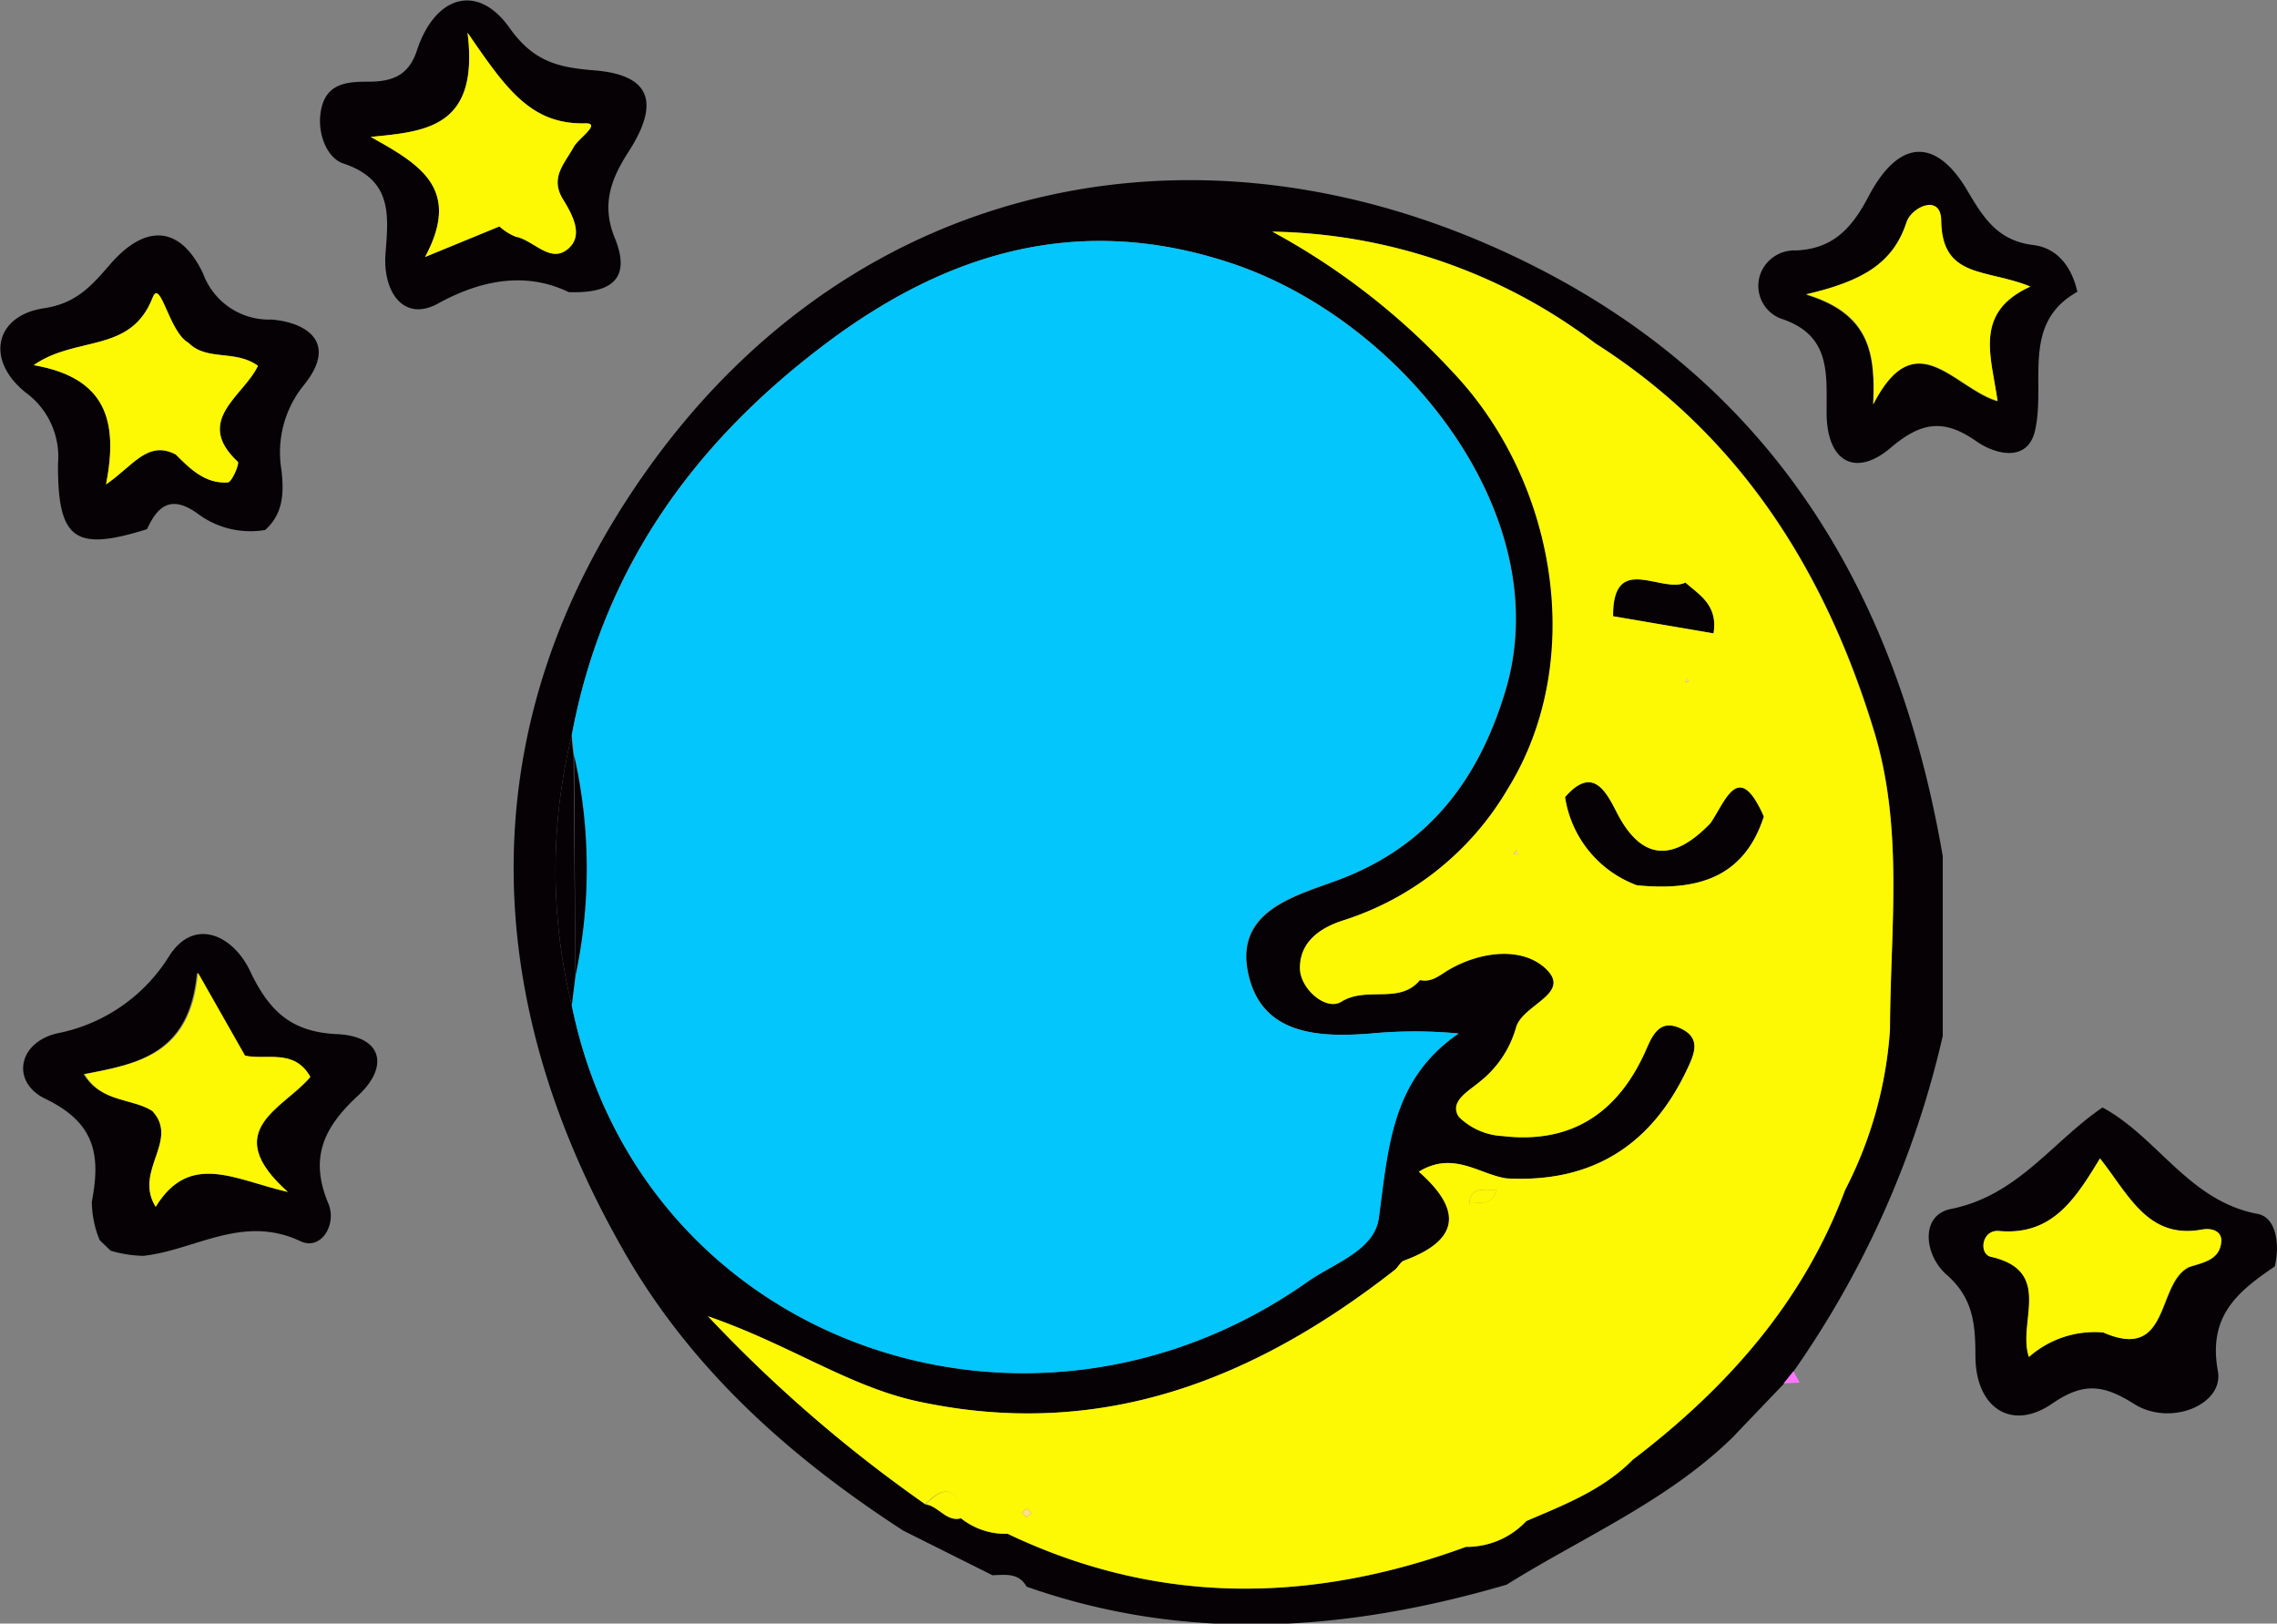 <svg xmlns="http://www.w3.org/2000/svg" width="139.38" height="99.38" viewBox="0 0 139.38 99.38">
  <rect x="0" y="0" width="139.38" height="99.38" fill="#808080" stroke="none"/>
  <defs>
    <style>
      .cls-1 {
        fill: #050105;
      }

      .cls-2 {
        fill: #fe77fe;
      }

      .cls-3 {
        fill: #03c6fd;
      }

      .cls-4 {
        fill: #fdf804;
      }

      .cls-5 {
        fill: #fddf8d;
      }
    </style>
  </defs>
  <g id="Layer_2" data-name="Layer 2">
    <g id="Layer_1-2" data-name="Layer 1">
      <g>
        <path class="cls-1" d="M55.29,93.69C48.18,89.08,42,83.54,37.86,76,28.91,60,29.18,43.48,39.55,28.85,52.42,10.67,73.81,6.42,93.32,16c15.15,7.42,22.82,20.23,25.6,36.41l0,11a58.48,58.48,0,0,1-9.17,20.59l-.6.75-.06.06-3.05,3.19c-4,3.9-9.16,6.09-13.82,9-9.78,2.86-19.57,3.57-29.38.12-.48-.87-1.31-.72-2.09-.7Zm1.36-1.61c.83.1,1.3,1.2,2.31.81h-.2a4.37,4.37,0,0,0,2.92,1c9.23,4.4,18.59,4.27,28.05.8a5,5,0,0,0,3.7-1.58c2.33-1,4.68-1.9,6.51-3.75,5.76-4.39,10.43-9.63,13-16.51A25,25,0,0,0,115.69,63c0-6.15.87-12.34-1-18.38-3-9.77-8.23-18-17-23.59a33.68,33.68,0,0,0-19.78-6.85,42.66,42.66,0,0,1,11,8.55c6.4,6.7,8.26,17.71,3.42,25.54a18,18,0,0,1-10.06,8.06c-1.56.49-2.72,1.42-2.67,3,.05,1.21,1.57,2.54,2.5,2,1.58-1,3.57.18,4.84-1.34.74.16,1.2-.3,1.78-.64,2-1.15,4.49-1.39,5.91-.07,1.68,1.56-1.47,2.2-1.82,3.67a6.45,6.45,0,0,1-2.19,3.25c-.66.57-1.93,1.22-1.29,2.17A4.11,4.11,0,0,0,92,69.54c4.31.5,7.16-1.54,8.82-5.42.41-.94.89-1.73,2.08-1.16s.85,1.47.43,2.37c-2.19,4.74-5.84,7.09-11.11,6.8-1.67-.24-3.25-1.71-5.37-.41,2.83,2.49,2.31,4.26-.9,5.44-.23.08-.36.4-.57.57-8.6,6.73-18,10.45-29.15,8.06-4.26-.91-7.82-3.46-12.89-5.22A86,86,0,0,0,56.65,92.08ZM35,61.54c4.2,20.66,27.9,29,45.06,16.9,1.58-1.11,4.08-1.93,4.34-3.89.55-4.24.74-8.45,4.9-11.29a28.39,28.39,0,0,0-5.35,0c-3.23.26-6.66.08-7.51-3.57-.94-4,3-4.86,5.63-5.88,5.49-2.1,8.5-6.2,10.1-11.56,3.2-10.74-6.28-22.6-16.7-26.11-9.36-3.15-17.52-.73-25.11,5.05C42.34,27.24,36.89,34.92,35,45A34.86,34.86,0,0,0,35,61.54Z"/>
        <path class="cls-1" d="M6.1,75.91a6.37,6.37,0,0,1-.48-2.35c.54-2.82.25-4.81-2.84-6.3-2.09-1-1.71-3.41.68-4a10.4,10.4,0,0,0,6.89-4.73c1.57-2.47,4-1.23,5,1,1.15,2.37,2.48,3.64,5.28,3.77s3.19,2,1.29,3.76c-2.1,1.94-3,3.8-1.82,6.61.53,1.26-.43,2.91-1.72,2.3-3.53-1.66-6.43.55-9.6.9a7.62,7.62,0,0,1-2-.31Zm8.83-11.3c-.75-1.31-1.49-2.62-2.88-5.07-.45,5-3.64,5.58-6.94,6.21C6.21,67.5,8.05,67.2,9.32,68c1.69,1.81-1.16,3.67.21,5.87,2.09-3.41,4.85-1.65,8.09-.91-4.26-3.77-.22-5.1,1.35-7C17.94,64.15,16.26,64.94,14.93,64.61Z"/>
        <path class="cls-1" d="M139.24,77.52c-2.24,1.53-4.1,3-3.48,6.4.38,2.06-2.92,3.43-5.15,2-1.84-1.15-3.06-1.34-5,0-2.47,1.7-4.68.27-4.69-2.91,0-2-.15-3.58-1.78-5-1.36-1.21-1.6-3.6.24-4,4.13-.81,6.24-4.13,9.32-6.22,3.39,1.83,5.3,5.75,9.53,6.52C139.36,74.56,139.56,76.24,139.24,77.52Zm-5.27.06c.87-.29,1.93-.43,2-1.6,0-.66-.62-.82-1.16-.72-3.32.61-4.48-2.11-6.25-4.35-1.52,2.5-2.93,4.73-6.18,4.44-1.06-.1-1.26,1.41-.49,1.58,3.85.88,1.6,4,2.32,6.13a6.07,6.07,0,0,1,4.55-1.5C132.88,83.37,132,78.55,134,77.58Z"/>
        <path class="cls-1" d="M34.81,17.88c-2.34-1.13-5-.95-8,.7-2.09,1.15-3.4-.7-3.21-3.09S24,11,21,10c-1-.33-1.68-1.95-1.31-3.44S21.33,5,22.53,5c1.44,0,2.49-.34,3-1.94,1.12-3.35,3.72-4.11,5.67-1.34,1.48,2.08,3,2.41,5.2,2.59,3.46.28,4,2,2.06,5-1.06,1.65-1.66,3.22-.83,5.25S38,18,34.81,17.88Zm.34-8.94c.3-.49,1.67-1.41.68-1.39C32.51,7.63,31,5.47,28.62,2c.72,5.8-2.53,6.05-5.93,6.38,3,1.67,5.58,3.16,3.33,7.35l4.55-1.87a3.45,3.45,0,0,0,1,.63c1.12.21,2.17,1.74,3.28.67.84-.8.2-2-.37-2.93C33.62,10.84,34.6,10,35.15,8.94Z"/>
        <path class="cls-1" d="M9,32.39c-4.41,1.38-5.47.67-5.45-4a4.87,4.87,0,0,0-2-4.38c-2.47-2-1.84-4.69,1.13-5.14,2-.3,2.92-1.37,4.08-2.71,2.17-2.49,4.28-2.34,5.67.58a4.29,4.29,0,0,0,4.18,2.82c2.17.17,4.09,1.41,2,4a6.53,6.53,0,0,0-1.38,5.22c.15,1.36.13,2.65-1,3.66a5.38,5.38,0,0,1-4.13-1C10.52,30.3,9.67,30.91,9,32.39ZM11.54,21c-1.2-.65-1.72-4-2.2-2.76C8,21.66,4.68,20.53,2.06,22.35c4.45.77,5.19,3.43,4.43,7.3,1.65-1.13,2.55-2.73,4.27-1.83.89.9,1.82,1.8,3.18,1.71.25,0,.73-1.16.62-1.26-2.73-2.54.36-4,1.23-5.88C14.4,21.37,12.66,22.12,11.54,21Z"/>
        <path class="cls-1" d="M127.16,17.86c-3.46,1.94-1.92,5.51-2.59,8.49-.46,2-2.46,1.45-3.58.67-2-1.41-3.39-1.2-5.26.39-2.18,1.85-3.92.83-3.92-2.16,0-2.45.25-4.77-2.83-5.76a2.15,2.15,0,0,1-1.23-2.7,2.22,2.22,0,0,1,2.2-1.46c2.22-.1,3.39-1.32,4.43-3.31,1.87-3.56,4.16-3.61,6.09-.28,1,1.7,1.88,3,4,3.26C125.83,15.17,126.78,16.19,127.16,17.86Zm-2.88-.32c-2.67-1.1-5.41-.47-5.47-4,0-1.7-1.83-.83-2.12.08-.83,2.56-2.76,3.63-6.15,4.42,3.93,1.19,4.25,3.63,4.11,6.73,2.58-5.07,4.95-1,7.61-.2C121.89,21.8,120.79,19.13,124.28,17.54Z"/>
        <path class="cls-2" d="M109.18,84.68l.6-.75.38.7Z"/>
        <path class="cls-3" d="M35,45c1.86-10,7.31-17.71,15.33-23.81,7.59-5.78,15.75-8.2,25.11-5.05,10.42,3.51,19.9,15.37,16.7,26.11-1.6,5.36-4.61,9.46-10.1,11.56-2.67,1-6.57,1.83-5.63,5.88.85,3.65,4.28,3.83,7.51,3.57a28.39,28.39,0,0,1,5.35,0C85.14,66.1,85,70.31,84.4,74.55c-.26,2-2.76,2.78-4.34,3.89C62.9,90.57,39.2,82.2,35,61.54c.07-.6.15-1.19.22-1.79a31.46,31.46,0,0,0-.08-13.52C35.1,45.8,35.07,45.38,35,45Z"/>
        <path class="cls-1" d="M35.22,59.75c-.07.6-.15,1.19-.22,1.79A34.86,34.86,0,0,1,35,45c0,.43.07.85.11,1.28Z"/>
        <path class="cls-4" d="M56.65,92.08c1.35-1.37,2-.82,2.31.81C58,93.28,57.48,92.18,56.65,92.08Z"/>
        <path class="cls-4" d="M19,65.91c-1-1.76-2.71-1-4-1.3-.75-1.31-1.49-2.62-2.88-5.07-.45,5-3.64,5.58-6.94,6.21C6.21,67.5,8.05,67.2,9.32,68c1.69,1.81-1.16,3.67.21,5.87,2.09-3.41,4.85-1.65,8.09-.91C13.36,69.16,17.4,67.83,19,65.91Z"/>
        <path class="cls-4" d="M134.79,75.26c-3.32.61-4.48-2.11-6.25-4.35-1.52,2.5-2.93,4.73-6.18,4.44-1.06-.1-1.26,1.41-.49,1.58,3.85.88,1.6,4,2.32,6.13a6.07,6.07,0,0,1,4.55-1.5c4.14,1.81,3.22-3,5.23-4,.87-.29,1.93-.43,2-1.6C136,75.32,135.33,75.16,134.79,75.26Z"/>
        <path class="cls-4" d="M35.83,7.55C32.51,7.63,31,5.47,28.62,2c.72,5.8-2.53,6.05-5.93,6.38,3,1.67,5.58,3.16,3.33,7.35l4.55-1.87a3.45,3.45,0,0,0,1,.63c1.12.21,2.17,1.74,3.28.67.84-.8.2-2-.37-2.93-.87-1.36.11-2.25.65-3.26C35.45,8.45,36.82,7.53,35.83,7.55Z"/>
        <path class="cls-4" d="M15.79,22.39c-1.39-1-3.13-.27-4.25-1.41-1.2-.65-1.72-4-2.2-2.76C8,21.66,4.68,20.53,2.06,22.35c4.45.77,5.19,3.43,4.43,7.3,1.65-1.13,2.55-2.73,4.27-1.83.89.9,1.82,1.8,3.18,1.71.25,0,.73-1.16.62-1.26C11.83,25.73,14.92,24.23,15.79,22.39Z"/>
        <path class="cls-4" d="M124.28,17.54c-3.49,1.59-2.39,4.26-2,7-2.66-.78-5-4.87-7.61.2.14-3.1-.18-5.54-4.11-6.73,3.39-.79,5.32-1.86,6.15-4.42.29-.91,2.1-1.78,2.12-.08C118.87,17.07,121.61,16.44,124.28,17.54Z"/>
        <path class="cls-1" d="M35.22,59.75l-.08-13.52A31.46,31.46,0,0,1,35.22,59.75Z"/>
        <path class="cls-1" d="M104.7,50.39c.94-1.38,1.72-3.92,3.27-.41-1.25,3.87-4.24,4.55-7.77,4.21a6.85,6.85,0,0,1-4.4-5.4c1.59-1.82,2.4-.57,3.11.83C100.47,52.75,102.42,52.75,104.7,50.39Z"/>
        <path class="cls-1" d="M98.74,37.72c0-3.95,3-1.36,4.43-2.06.86.76,2,1.38,1.72,3.11Z"/>
        <path class="cls-4" d="M89.93,73.67c.12-1.12,1-.78,1.65-.85C91.41,73.85,90.57,73.56,89.93,73.67Z"/>
        <path class="cls-5" d="M62.82,92.88l-.27-.29c.1-.08.21-.23.31-.23s.18.18.28.27Z"/>
        <polygon class="cls-5" points="92.84 52.04 92.95 52.31 92.67 52.27 92.84 52.04"/>
        <path class="cls-4" d="M114.66,44.62c-3-9.77-8.22-18-17-23.59h0a33.68,33.68,0,0,0-19.78-6.85,42.66,42.66,0,0,1,11,8.55c6.4,6.7,8.26,17.71,3.42,25.54a18,18,0,0,1-10.06,8.06c-1.56.49-2.72,1.42-2.67,3,.05,1.21,1.57,2.54,2.5,2,1.58-1,3.57.18,4.84-1.34.73.16,1.2-.3,1.78-.64,2-1.15,4.49-1.39,5.91-.07,1.68,1.56-1.47,2.2-1.82,3.67a6.45,6.45,0,0,1-2.19,3.25c-.66.57-1.93,1.22-1.29,2.17A4.11,4.11,0,0,0,92,69.54c4.31.5,7.16-1.54,8.82-5.42.41-.94.89-1.73,2.08-1.16s.85,1.47.43,2.37c-2.19,4.74-5.84,7.09-11.11,6.8-1.67-.24-3.25-1.71-5.37-.41,2.83,2.49,2.31,4.26-.9,5.44-.23.08-.36.4-.57.57-8.6,6.73-18,10.45-29.15,8.06-4.26-.91-7.82-3.46-12.89-5.22a85.38,85.38,0,0,0,13.29,11.5c1.14-1.15,1.78-.93,2.13.14a2.56,2.56,0,0,1,0,.67,4.37,4.37,0,0,0,2.92,1c9.23,4.4,18.59,4.27,28.05.8a5,5,0,0,0,3.7-1.58c2.33-1,4.68-1.9,6.51-3.75,5.76-4.39,10.43-9.63,13-16.51A25,25,0,0,0,115.69,63C115.71,56.85,116.56,50.66,114.66,44.62Zm-22,7.65.17-.23.11.27ZM62.82,92.88l-.27-.29c.1-.08.21-.23.31-.23s.18.17.28.27Zm10.53,2.47c.83-.07,1.67-.22,2.51-.37C75,95.13,74.18,95.28,73.35,95.35ZM91.58,72.82c-.17,1-1,.74-1.65.85.12-1.12,1-.78,1.65-.85l.28-.29Zm11.59-37.16c.86.76,2,1.38,1.72,3.11l-6.15-1.05C98.7,33.77,101.7,36.36,103.17,35.66Zm.2,6.09-.22,0,.13-.21ZM100.2,54.19a2,2,0,0,1-2.37.61,2,2,0,0,0,2.37-.61,6.85,6.85,0,0,1-4.4-5.4h0c1.59-1.82,2.4-.57,3.11.83,1.56,3.13,3.51,3.13,5.79.77.94-1.38,1.72-3.92,3.27-.41C106.72,53.85,103.73,54.53,100.2,54.19Z"/>
        <polygon class="cls-5" points="103.28 41.52 103.37 41.75 103.15 41.73 103.28 41.52"/>
      </g>
    </g>
  </g>
</svg>
